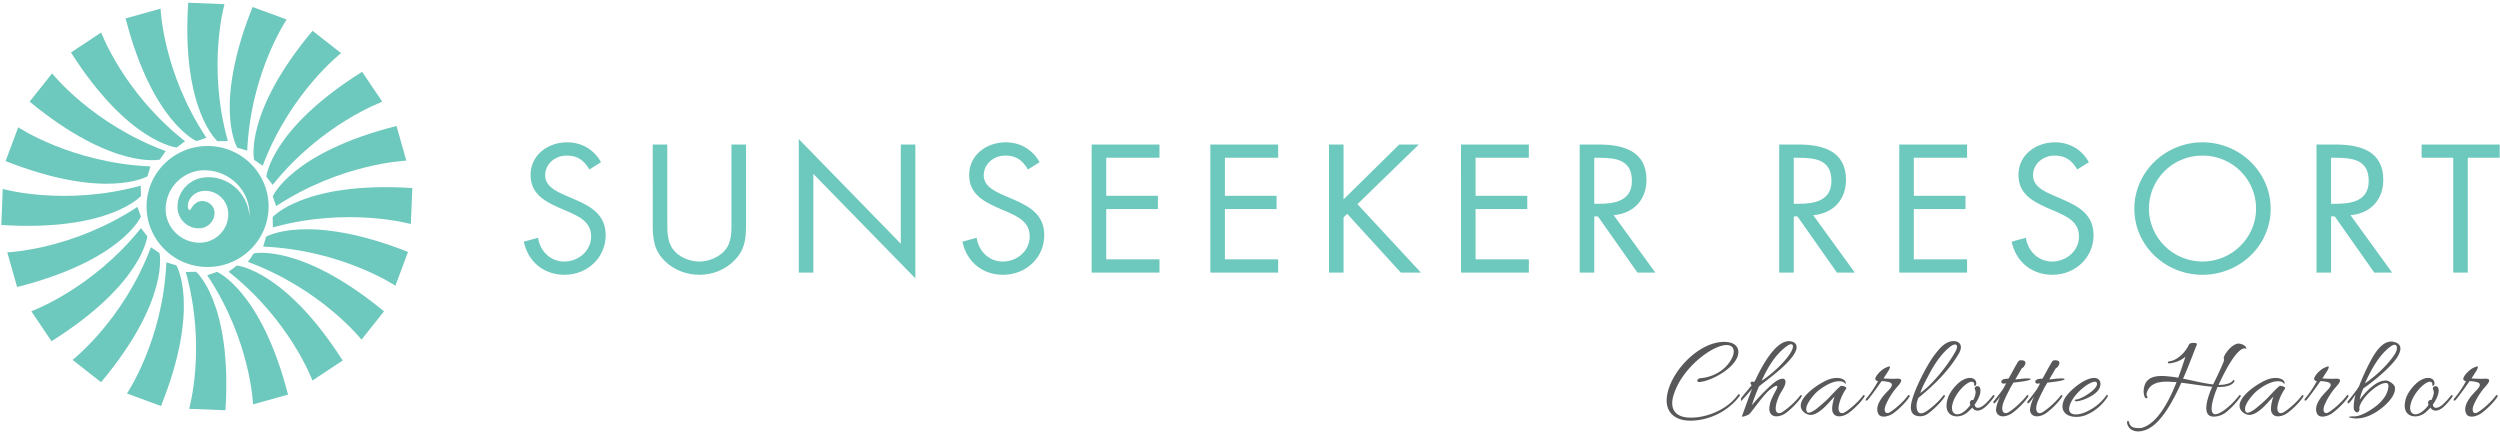 <svg xmlns="http://www.w3.org/2000/svg" width="318" height="55" viewBox="0 0 318 55">
	<g fill="none" fill-rule="evenodd">
		<path fill="#6DC8BD" d="M74.97 21.56c-.663-1.125-1.457-1.772-2.869-1.772-1.478 0-2.757 1.037-2.757 2.527 0 1.405 1.477 2.053 2.603 2.55l1.103.475c2.161.929 3.993 1.988 3.993 4.58 0 2.852-2.338 5.034-5.229 5.034-2.67 0-4.655-1.685-5.185-4.213l1.81-.496c.243 1.663 1.544 3.024 3.331 3.024s3.42-1.34 3.42-3.176c0-1.901-1.523-2.55-3.067-3.24l-1.015-.433c-1.941-.864-3.618-1.836-3.618-4.17 0-2.528 2.184-4.148 4.655-4.148 1.853 0 3.42.93 4.302 2.528l-1.478.93zM84.88 28.084c0 1.21-.045 2.592.727 3.63.728.993 2.14 1.555 3.353 1.555 1.191 0 2.493-.54 3.266-1.447.883-1.038.816-2.464.816-3.738v-9.7h1.853V28.58c0 1.771-.132 3.176-1.456 4.515-1.147 1.21-2.801 1.858-4.479 1.858-1.566 0-3.177-.583-4.302-1.664-1.456-1.36-1.632-2.851-1.632-4.71V18.384h1.853v9.7zM101.607 17.692L114.58 31V18.384h1.854v17.023L103.46 22.121v12.552h-1.854zM130.757 21.56c-.661-1.125-1.456-1.772-2.868-1.772-1.478 0-2.757 1.037-2.757 2.527 0 1.405 1.478 2.053 2.603 2.55l1.104.475c2.161.929 3.992 1.988 3.992 4.58 0 2.852-2.338 5.034-5.228 5.034-2.67 0-4.656-1.685-5.185-4.213l1.81-.496c.242 1.663 1.543 3.024 3.33 3.024 1.787 0 3.42-1.34 3.42-3.176 0-1.901-1.523-2.55-3.066-3.24l-1.015-.433c-1.942-.864-3.62-1.836-3.62-4.17 0-2.528 2.186-4.148 4.656-4.148 1.853 0 3.42.93 4.302 2.528l-1.478.93zM138.858 18.383h8.627v1.685h-6.773v4.84h6.574v1.685h-6.574v6.395h6.773v1.685h-8.627zM153.953 18.383h8.627v1.685h-6.773v4.84h6.574v1.685h-6.574v6.395h6.773v1.685h-8.627zM177.984 18.383h2.492l-7.81 7.583 8.075 8.707h-2.56l-6.816-7.475-.465.454v7.021h-1.853v-16.29h1.853v6.979zM185.84 18.383h8.628v1.685h-6.774v4.84h6.575v1.685h-6.575v6.395h6.774v1.685h-8.627zM202.79 25.923h.573c2.096 0 4.214-.389 4.214-2.916 0-2.68-2.007-2.939-4.235-2.939h-.553v5.855zm0 8.75h-1.854v-16.29h2.406c3.154 0 6.088.821 6.088 4.494 0 2.506-1.61 4.278-4.17 4.494l5.296 7.302h-2.273l-5.03-7.15h-.464v7.15zM228.167 25.923h.574c2.096 0 4.214-.389 4.214-2.916 0-2.68-2.008-2.939-4.236-2.939h-.552v5.855zm0 8.75h-1.853v-16.29h2.405c3.155 0 6.09.821 6.09 4.494 0 2.506-1.61 4.278-4.17 4.494l5.294 7.302h-2.272l-5.03-7.15h-.464v7.15zM241.585 18.383h8.627v1.685h-6.773v4.84h6.574v1.685h-6.574v6.395h6.773v1.685h-8.627zM264.226 21.56c-.663-1.125-1.456-1.772-2.868-1.772-1.479 0-2.758 1.037-2.758 2.527 0 1.405 1.477 2.053 2.603 2.55l1.103.475c2.162.929 3.994 1.988 3.994 4.58 0 2.852-2.339 5.034-5.23 5.034-2.67 0-4.654-1.685-5.185-4.213l1.81-.496c.243 1.663 1.545 3.024 3.332 3.024s3.42-1.34 3.42-3.176c0-1.901-1.523-2.55-3.068-3.24l-1.014-.433c-1.942-.864-3.618-1.836-3.618-4.17 0-2.528 2.183-4.148 4.655-4.148 1.853 0 3.42.93 4.302 2.528l-1.478.93zM273.34 26.528c0 3.673 3.045 6.741 6.819 6.741 3.772 0 6.817-3.068 6.817-6.74 0-3.695-3.001-6.741-6.817-6.741-3.817 0-6.818 3.046-6.818 6.74m15.488.021c0 4.69-3.927 8.405-8.67 8.405-4.744 0-8.672-3.716-8.672-8.405 0-4.666 3.928-8.447 8.672-8.447 4.743 0 8.67 3.781 8.67 8.447M296.513 25.923h.574c2.096 0 4.213-.389 4.213-2.916 0-2.68-2.008-2.939-4.236-2.939h-.551v5.855zm0 8.75h-1.854v-16.29h2.405c3.156 0 6.09.821 6.09 4.494 0 2.506-1.61 4.278-4.17 4.494l5.295 7.302h-2.272l-5.03-7.15h-.464v7.15zM313.902 34.673h-1.854V20.068h-4.015v-1.685h9.928v1.685h-4.06z"/>
		<path fill="#58585B" d="M221.122 44.823c-.064 1.805-3.321 3.626-4.91 3.766-.51.047-.35-.45.079-.482 1.653-.14 3.194-1.012 3.972-2.475.382-.716.446-1.587-.428-1.727-1.669-.25-5.754 2.661-6.915 6.226-.682 2.038.35 2.972 2.035 2.988 1.892.062 4.641-.872 6.12-2.91.111-.156.301.014.222.14-1.654 2.224-4.291 3.19-6.342 3.159-1.94-.016-3.433-1.136-2.813-3.657.81-3.238 4.593-6.787 7.709-6.32.873.125 1.287.67 1.271 1.292M227.874 44.667c.398-.747.159-1.198-.636-.607-1.43 1.074-2.336 2.585-3.163 4.374 1.272-.81 3.084-2.444 3.8-3.767zm-4.767 3.938c.094-.125.174-.265.238-.389.27-.56 2.384-5.214 4.466-4.794.906.171.827.887.461 1.526-.842 1.447-3.02 3.003-4.514 4.186-.493 1.074-.763 1.93-.922 2.413.668-.81 2.05-2.272 2.925-2.942.73-.544 1.319-.576 1.35-.093.048.513-.477 1.213-.715 1.65-.301.607-.477 1.198-.508 1.54-.112.67.207 1.027.73.763.509-.28 1.701-1.261 2.369-2.163.095-.11.27-.016.19.124-.302.545-1.271 1.572-2.05 2.132-.509.373-1.701.748-2.018-.187-.064-.186-.064-.45-.016-.746.08-.654.524-1.463.842-2.04.286-.513.207-.871-.953.11-.907.808-2.241 2.863-2.544 3.034-.158.079-1 .452-.842.156.096-.233.81-2.287 1.272-3.44a30.55 30.55 0 0 1-1.304 1.479c-.158.172-.158-.186-.015-.389.46-.576.922-1.09 1.272-1.557-.304-.155-.112-.576.205-.404l.08.031zM229.287 52.247c-1.177-1.463 2.447-3.798 3.639-4.078.477-.124 1.176-.156 1.59.125.158.108.27.265.27.42 0 .11-.016.11-.096.078-.174-.265-.493-.296-.794-.296-.827 0-1.94.623-2.767 1.338-.444.406-1.763 1.883-1.271 2.569.223.31 1.002-.249 1.224-.42.413-.343 1.129-.934 1.542-1.37.223-.233 1.43-1.541 1.573-1.541.16 0 .78.124.636.373-.572.795-.89 1.76-.953 2.257-.096.67.222 1.028.73.763.526-.28 1.717-1.26 2.369-2.163.08-.11.27-.016.191.124-.286.545-1.271 1.572-2.067 2.132-.508.374-1.685.748-2.002-.186-.143-.42.047-1.354.255-1.9-.271.126-1.781 2.304-3.053 2.304-.334 0-.779-.218-1.016-.53M237.405 50.675a12.733 12.733 0 0 0 1.479-2.195c-.239-.03-.398-.186-.334-.373.143-.467.81-1.105 1.287-1.323.462-.202.795-.374.366.39l-.62.964c.54.032 1.096.062 1.669.032.953-.048.572.482.015 1.105-.715.808-1.24 1.82-1.43 2.318-.254.7-.016 1.137.509.872.509-.28 1.7-1.26 2.352-2.163.08-.11.286-.016.207.124-.302.545-1.272 1.572-2.066 2.132-.287.218-.795.436-1.24.436-.35 0-.652-.14-.763-.576-.286-1.01.763-2.148 1.35-2.739.239-.264.97-.95-.126-1.12a3.87 3.87 0 0 0-.716-.08c-.572.796-1.112 1.604-1.748 2.367-.16.203-.428.125-.19-.17M244.254 49.99c1.558-1.043 3.655-3.735 4.499-5.323.428-.762.063-1.12-.637-.607-.97.732-1.78 1.852-2.463 3.051a99.184 99.184 0 0 0-.954 1.806c-.175.358-.318.73-.445 1.074m-.445 1.337c-.096.763.127 1.604 1.049 1.09.62-.327 1.796-1.37 2.337-2.116.079-.11.27-.016.174.156-.317.544-1.32 1.57-2.114 2.147a1.714 1.714 0 0 1-.986.343c-.953 0-1.239-.53-1.207-1.245.095-1.557 2.019-5.276 3.052-6.616.604-.762 1.318-1.696 2.4-1.696.715 0 1.24.546.667 1.557-1.303 2.225-3.179 4.047-5.165 5.665-.112.31-.19.56-.207.715M250.594 51.391c-.095-.327.127-.576.397-.498.43-.84.303-1.168.223-1.354-.175-.436.524-.592.651-.171.223.638-.333 1.603-.683 2.086.016.295.19.42.398.42.508 0 1.033-.576 1.35-.903.192-.218.398-.451.557-.669.079-.11.27-.016.19.124-.095.187-.302.435-.54.716-.35.42-.986 1.09-1.605 1.09-.27 0-.54-.156-.652-.39-.206.219-.413.421-.62.608-.715.591-1.573.638-2.098.311-.525-.311-.715-1.043-.429-2.008.159-.591.683-1.417 1.398-2.04.589-.513 1.304-.762 1.78-.59.287.093.526.357.462.746-.032.25-.27.234-.27.11.032-.171 0-.42-.303-.42-.699 0-2.225 1.587-2.479 3.003-.111.607.08 1.137.667 1.137.494 0 1.177-.515 1.654-1.215-.017-.03-.048-.046-.048-.093M257.903 48.402c-.238.078-1.048.187-1.795.266-.208.373-.398.638-.446.777-.476.935-.906 1.759-.953 2.258-.112.668.206 1.026.73.762.51-.28 1.7-1.261 2.37-2.163.078-.11.269-.016.19.124-.302.545-1.272 1.572-2.067 2.132-.508.373-1.684.748-2.002-.187-.127-.357.143-1.198.477-1.913-.143.17-.286.404-.62.778-.159.17-.318-.032-.176-.218a20.86 20.86 0 0 0 1.225-1.603c0-.031.143-.28.35-.655-.16.032-.286.032-.366.032-.16 0-.318-.14-.223-.343.127-.264.54-.264.843-.28.016-.03.032-.03.063-.03l.795-1.449c.397-.668.43-.825.652-.855.238-.032.54.015.635.155.144.187-.048.498-.142.638-.08.156-.24.14-.334.327l-.763 1.308.206-.016c.493-.047.89-.125 1.494-.109.192 0 .525.11-.143.264M262.225 48.402c-.238.078-1.05.187-1.795.266-.207.373-.398.638-.446.777-.477.935-.906 1.759-.954 2.258-.11.668.208 1.026.731.762.509-.28 1.701-1.261 2.368-2.163.08-.11.271-.016.192.124-.303.545-1.272 1.572-2.066 2.132-.51.373-1.686.748-2.003-.187-.127-.357.143-1.198.477-1.913-.143.17-.286.404-.62.778-.16.17-.319-.032-.175-.218.556-.67.985-1.245 1.224-1.603 0-.031.143-.28.35-.655-.16.032-.287.032-.366.032-.16 0-.318-.14-.223-.343.127-.264.541-.264.842-.28.017-.03.033-.03.064-.03l.795-1.449c.397-.668.43-.825.652-.855.238-.032.54.015.636.155.142.187-.048.498-.144.638-.08.156-.238.14-.333.327l-.763 1.308.206-.016c.493-.047.89-.125 1.494-.109.191 0 .524.11-.143.264M264.147 51.049c-.238.015-.35-.202-.112-.218.51-.047 1.4-.545 1.988-1.012.269-.203.747-.67.715-1.011-.017-.437-.588-.203-.811-.094-.937.42-2.304 1.712-2.654 2.848-.398 1.308.826 1.323 1.86.919 1.176-.467 2.193-1.308 2.765-2.164.063-.078.143-.078.175-.046.08.031.08.109.016.186a5.944 5.944 0 0 1-2.75 2.335c-1.62.637-3.655 0-2.781-1.961.476-1.058 2.94-3.098 4.132-2.708.651.217.557 1.011.254 1.447-.572.825-2.082 1.417-2.797 1.479M278.448 43.811c.048-.233 1.065-.295 1.002 0-.414.981-1.002 2.646-1.765 4.359 1.287.249 2.607.59 3.83.731.43-.888.875-1.79 1.256-2.708.175-.405.128-.544.08-.638.048-.499 1.08-1.853 1.907-1.853.206 0 1.018.203.969.685-.048-.015-.127-.078-.19-.078-1.16 0-2.877 3.642-3.339 4.654.462 0 .97-.062 1.352-.218a1.03 1.03 0 0 0 .477-.343c.095-.155.27 0 .159.172-.128.186-.334.343-.604.451-.429.171-1.002.202-1.51.202-.636 1.463-1.701 4.857 1 2.834a9.626 9.626 0 0 0 1.75-1.775c.063-.062.27-.046.19.14-.048.109-.763 1.136-1.876 2.024a2.625 2.625 0 0 1-1.557.544c-1.526 0-.795-2.225-.509-3.004.096-.265.207-.529.334-.794-1.335-.124-2.622-.358-3.942-.513-1.223 2.724-2.813 5.494-4.688 6.054-.508.171-.954.171-1.32.063-.444-.14-.746-.436-.874-.903-.079-.265.112-.654.271-.078a.805.805 0 0 0 .604.577c.255.046.731.108 1.065 0 1.875-.577 3.306-3.192 4.339-5.79l-.843-.047c-1.113-.063-2.463.077-2.893 1.26-.111.234-.111.451 0 .607.127.202-.142.343-.285.125-.112-.203-.191-.576-.16-.95.175-1.883 1.829-1.883 3.417-1.696.318.03.652.077.97.14.366-.95.668-1.884.922-2.677-.62.544-1.415.793-2.067.856-.237.015-.222-.234.017-.265.922-.093 2.003-1.043 2.511-2.148M285.104 52.247c-1.177-1.463 2.447-3.798 3.64-4.078.476-.124 1.175-.156 1.589.125.158.108.27.265.27.42 0 .11-.016.11-.096.078-.174-.265-.492-.296-.794-.296-.827 0-1.94.623-2.766 1.338-.445.406-1.764 1.883-1.272 2.569.223.31 1.002-.249 1.224-.42.413-.343 1.129-.934 1.542-1.37.223-.233 1.43-1.541 1.574-1.541.158 0 .778.124.635.373-.571.795-.89 1.76-.953 2.257-.096.67.222 1.028.73.763.526-.28 1.717-1.26 2.37-2.163.079-.11.27-.016.19.124-.286.545-1.27 1.572-2.066 2.132-.509.374-1.685.748-2.003-.186-.142-.42.048-1.354.255-1.9-.271.126-1.78 2.304-3.052 2.304-.334 0-.78-.218-1.017-.53M293.223 50.675a12.699 12.699 0 0 0 1.478-2.195c-.238-.03-.398-.186-.334-.373.143-.467.81-1.105 1.288-1.323.46-.202.794-.374.366.39l-.62.964c.54.032 1.096.062 1.669.032.953-.048.571.482.015 1.105-.715.808-1.24 1.82-1.43 2.318-.254.7-.016 1.137.51.872.508-.28 1.699-1.26 2.35-2.163.08-.11.287-.016.207.124-.301.545-1.271 1.572-2.066 2.132-.286.218-.795.436-1.24.436-.35 0-.651-.14-.762-.576-.287-1.01.762-2.148 1.35-2.739.24-.264.97-.95-.126-1.12a3.867 3.867 0 0 0-.716-.08c-.572.796-1.113 1.604-1.748 2.367-.159.203-.43.125-.19-.17M303.997 44.138c-1.35 1.012-2.368 2.833-3.18 4.623 1.448-.934 3.069-2.537 3.832-3.767.445-.7.301-1.603-.652-.856m-3.353 5.246c-.224.389-.397.964-.493 1.463a8.746 8.746 0 0 1 1.43-1.557c.684-.576 1.24-.887 1.923-.887.35 0 1.065.466 1.128.855.16 1.183-1.382 2.507-2.256 3.066-.795.53-1.717.904-2.686.904-.493 0-1.637-.266-.223-.266.795 0 1.892-.668 2.511-1.12.636-.435 1.432-1.213 1.701-2.07.096-.248.302-1.058-.175-1.058-.651 0-1.415.592-1.875.98-.476.39-1.621 1.634-1.51 2.335.064.14-.207.763-.636.187-.207-.296-.016-1.447.127-1.992-.207.233-.286.482-.778 1.011-.16.172-.318-.03-.175-.217.778-.95 1.303-1.65 1.446-1.961.317-.873 1.24-2.942 1.955-4.032.524-.81 1.398-1.82 2.495-1.525l.318.108c.62.359.54.935.207 1.573-.604 1.198-2.925 3.175-4.434 4.203M308.875 51.391c-.096-.327.126-.576.397-.498.43-.84.302-1.168.222-1.354-.175-.436.525-.592.652-.171.222.638-.334 1.603-.683 2.086.016.295.19.42.397.42.508 0 1.033-.576 1.35-.903.191-.218.398-.451.558-.669.079-.11.27-.016.19.124-.096.187-.302.435-.54.716-.35.42-.986 1.09-1.606 1.09-.27 0-.54-.156-.651-.39-.207.219-.414.421-.62.608-.716.591-1.574.638-2.098.311-.524-.311-.716-1.043-.43-2.008.16-.591.684-1.417 1.4-2.04.588-.513 1.303-.762 1.78-.59.286.093.524.357.46.746-.032.25-.27.234-.27.11.032-.171 0-.42-.301-.42-.7 0-2.226 1.587-2.48 3.003-.112.607.08 1.137.667 1.137.492 0 1.176-.515 1.653-1.215-.016-.03-.047-.046-.047-.093M312.194 50.675a12.76 12.76 0 0 0 1.48-2.195c-.24-.03-.399-.186-.335-.373.143-.467.81-1.105 1.287-1.323.461-.202.795-.374.366.39l-.62.964c.54.032 1.096.062 1.669.032.953-.048.572.482.016 1.105-.715.808-1.24 1.82-1.43 2.318-.255.7-.017 1.137.508.872.509-.28 1.701-1.26 2.353-2.163.079-.11.285-.016.206.124-.302.545-1.271 1.572-2.066 2.132-.286.218-.795.436-1.24.436-.35 0-.651-.14-.763-.576-.286-1.01.764-2.148 1.351-2.739.238-.264.969-.95-.127-1.12a3.865 3.865 0 0 0-.715-.08c-.573.796-1.113 1.604-1.75 2.367-.158.203-.427.125-.19-.17"/>
		<g fill="#6DC8BD">
			<path d="M27.662 17.963l1.32-.03C26.302 8.37 28.557.53 28.557.53L23.938.348c-.882 13.631 3.724 17.615 3.724 17.615"/>
			<path d="M25.007 17.954l1.247-.434c-5.53-8.272-5.83-16.419-5.83-16.419l-4.448 1.24c3.41 13.236 9.031 15.613 9.031 15.613"/>
			<path d="M22.48 18.759l1.05-.795c-7.837-6.172-10.66-13.83-10.66-13.83L9.024 6.678C16.393 18.22 22.48 18.76 22.48 18.76"/>
			<path d="M20.327 20.299l.752-1.078C11.701 15.752 6.63 9.335 6.63 9.335L3.765 12.93C14.37 21.651 20.327 20.3 20.327 20.3"/>
			<path d="M18.76 22.423l.38-1.256c-10.001-.425-16.825-4.974-16.825-4.974L.713 20.49c12.803 5.043 18.047 1.932 18.047 1.932"/>
			<path d="M17.931 24.923l-.03-1.31c-9.644 2.66-17.552.423-17.552.423l-.184 4.58c13.749.873 17.766-3.693 17.766-3.693"/>
			<path d="M17.923 27.555l-.439-1.237c-8.342 5.484-16.56 5.78-16.56 5.78l1.252 4.412c13.349-3.381 15.747-8.955 15.747-8.955"/>
			<path d="M18.734 30.061l-.802-1.043C11.707 36.79 3.985 39.59 3.985 39.59l2.565 3.812C18.19 36.096 18.734 30.06 18.734 30.06"/>
			<path d="M20.288 32.195l-1.089-.746c-3.497 9.299-9.97 14.328-9.97 14.328l3.627 2.84c8.796-10.515 7.432-16.422 7.432-16.422"/>
			<path d="M22.43 33.749l-1.268-.376c-.428 9.915-5.016 16.681-5.016 16.681l4.335 1.59c5.087-12.695 1.949-17.895 1.949-17.895"/>
			<path d="M28.675 52.187c.882-13.632-3.723-17.617-3.723-17.617l-1.323.032c2.682 9.56.427 17.4.427 17.4l4.619.185z"/>
			<path d="M36.637 50.192c-3.41-13.235-9.031-15.613-9.031-15.613l-1.249.435c5.53 8.271 5.83 16.418 5.83 16.418l4.45-1.24z"/>
			<path d="M39.742 48.399l3.846-2.543C36.22 34.313 30.133 33.774 30.133 33.774l-1.051.796c7.837 6.172 10.66 13.829 10.66 13.829"/>
			<path d="M48.847 39.602c-10.605-8.72-16.562-7.368-16.562-7.368l-.751 1.08c9.377 3.468 14.448 9.885 14.448 9.885l2.865-3.597z"/>
			<path d="M50.296 36.342l1.604-4.3C39.097 27 33.852 30.11 33.852 30.11l-.378 1.258c9.999.425 16.822 4.974 16.822 4.974"/>
			<path d="M34.68 27.61l.033 1.312c9.642-2.66 17.549-.424 17.549-.424l.185-4.58C38.7 23.044 34.681 27.61 34.681 27.61"/>
			<path d="M34.69 24.978l.439 1.238c8.341-5.483 16.557-5.78 16.557-5.78l-1.25-4.412c-13.348 3.38-15.747 8.954-15.747 8.954"/>
			<path d="M33.878 22.472l.803 1.043c6.225-7.77 13.946-10.57 13.946-10.57l-2.565-3.813c-11.64 7.305-12.184 13.34-12.184 13.34"/>
			<path d="M32.324 20.338l1.09.746c3.497-9.297 9.968-14.326 9.968-14.326l-3.627-2.84c-8.794 10.514-7.43 16.42-7.43 16.42"/>
			<path d="M31.451 19.16c.429-9.914 5.016-16.679 5.016-16.679L32.132.891c-5.087 12.694-1.95 17.893-1.95 17.893l1.27.376zM25.825 30.846c-.032.004-.064.009-.097.012l-.099.005c-.13.005-.271.017-.4.004a4.292 4.292 0 0 1-1.654-.394 4.372 4.372 0 0 1-1.512-1.156 4.191 4.191 0 0 1-.898-1.838l-.028-.13c-.01-.042-.013-.087-.02-.132l-.031-.264c-.012-.088-.008-.178-.012-.267 0-.088-.007-.18.001-.266.016-.173.025-.346.05-.519l.048-.258.025-.13a4.964 4.964 0 0 1 .977-2.008 5.01 5.01 0 0 1 1.63-1.321 4.827 4.827 0 0 1 1.98-.521c.167 0 .335-.007.498.001.081.005.162.01.242.017l.24.028c.318.045.627.11.924.2a5.852 5.852 0 0 1 1.6.77 5.8 5.8 0 0 1 1.178 1.075 5.535 5.535 0 0 1 1.12 2.235c.04.16.066.314.09.454.017.142.037.271.043.388l.012.165c0 .053.002.1.003.147.003.09.003.165 0 .227l-.006.188-.015-.187a10.825 10.825 0 0 0-.044-.368l-.03-.161c-.018-.114-.052-.238-.083-.374a5.338 5.338 0 0 0-.605-1.413 5.414 5.414 0 0 0-.806-1.014 5.246 5.246 0 0 0-2.645-1.405 5.437 5.437 0 0 0-1.226-.091c-.138.006-.271.026-.407.038a3.822 3.822 0 0 0-1.522.557 3.87 3.87 0 0 0-1.146 1.116 3.69 3.69 0 0 0-.587 1.525l-.009.094-.02.186c-.007.125-.002.25-.005.372-.002.062.011.118.015.176.008.058.007.115.02.171l.035.167c.006.028.01.056.018.083l.026.08c.129.43.353.81.642 1.102.286.295.62.51.957.643.337.134.676.187.986.186.08.007.144-.007.213-.008l.05-.003.048-.01.096-.014a1.997 1.997 0 0 0 1.33-.932 2.05 2.05 0 0 0 .228-.583c.008-.05.024-.1.029-.152a3.88 3.88 0 0 1 .015-.154c.004-.05 0-.092.003-.14.001-.045-.008-.089-.01-.133a1.49 1.49 0 0 0-.474-.913 1.492 1.492 0 0 0-.416-.278 1.796 1.796 0 0 0-.463-.136 1.343 1.343 0 0 0-.415.002c-.032.008-.067.009-.099.019a3.03 3.03 0 0 1-.095.026c-.06.024-.123.043-.18.073-.059.025-.109.061-.163.09-.047.036-.102.067-.143.107l-.066.054-.06.058c-.041.037-.072.079-.107.116-.133.155-.218.305-.294.413-.068.108-.133.175-.198.175-.064 0-.125-.068-.175-.216a1.33 1.33 0 0 1 .006-.67c.02-.071.04-.15.073-.226l.051-.12c.02-.04.042-.079.065-.12.043-.085.103-.162.163-.247.067-.077.135-.163.22-.237.081-.08.176-.15.276-.222l.16-.097c.056-.033.116-.057.176-.086.24-.107.523-.18.82-.198a2.885 2.885 0 0 1 1.802.502 2.985 2.985 0 0 1 1.225 1.82c.017.099.04.198.05.299.007.1.019.203.019.302-.002.097-.004.194-.008.292-.004.098-.021.197-.032.295-.06.394-.187.79-.383 1.158a3.691 3.691 0 0 1-1.912 1.682c-.209.081-.44.146-.689.19l-.19.027m8.34-4.58c0-4.249-3.474-7.693-7.76-7.693-4.285 0-7.759 3.444-7.759 7.693s3.474 7.694 7.76 7.694c4.285 0 7.758-3.445 7.758-7.694"/>
		</g>
	</g>
</svg>

